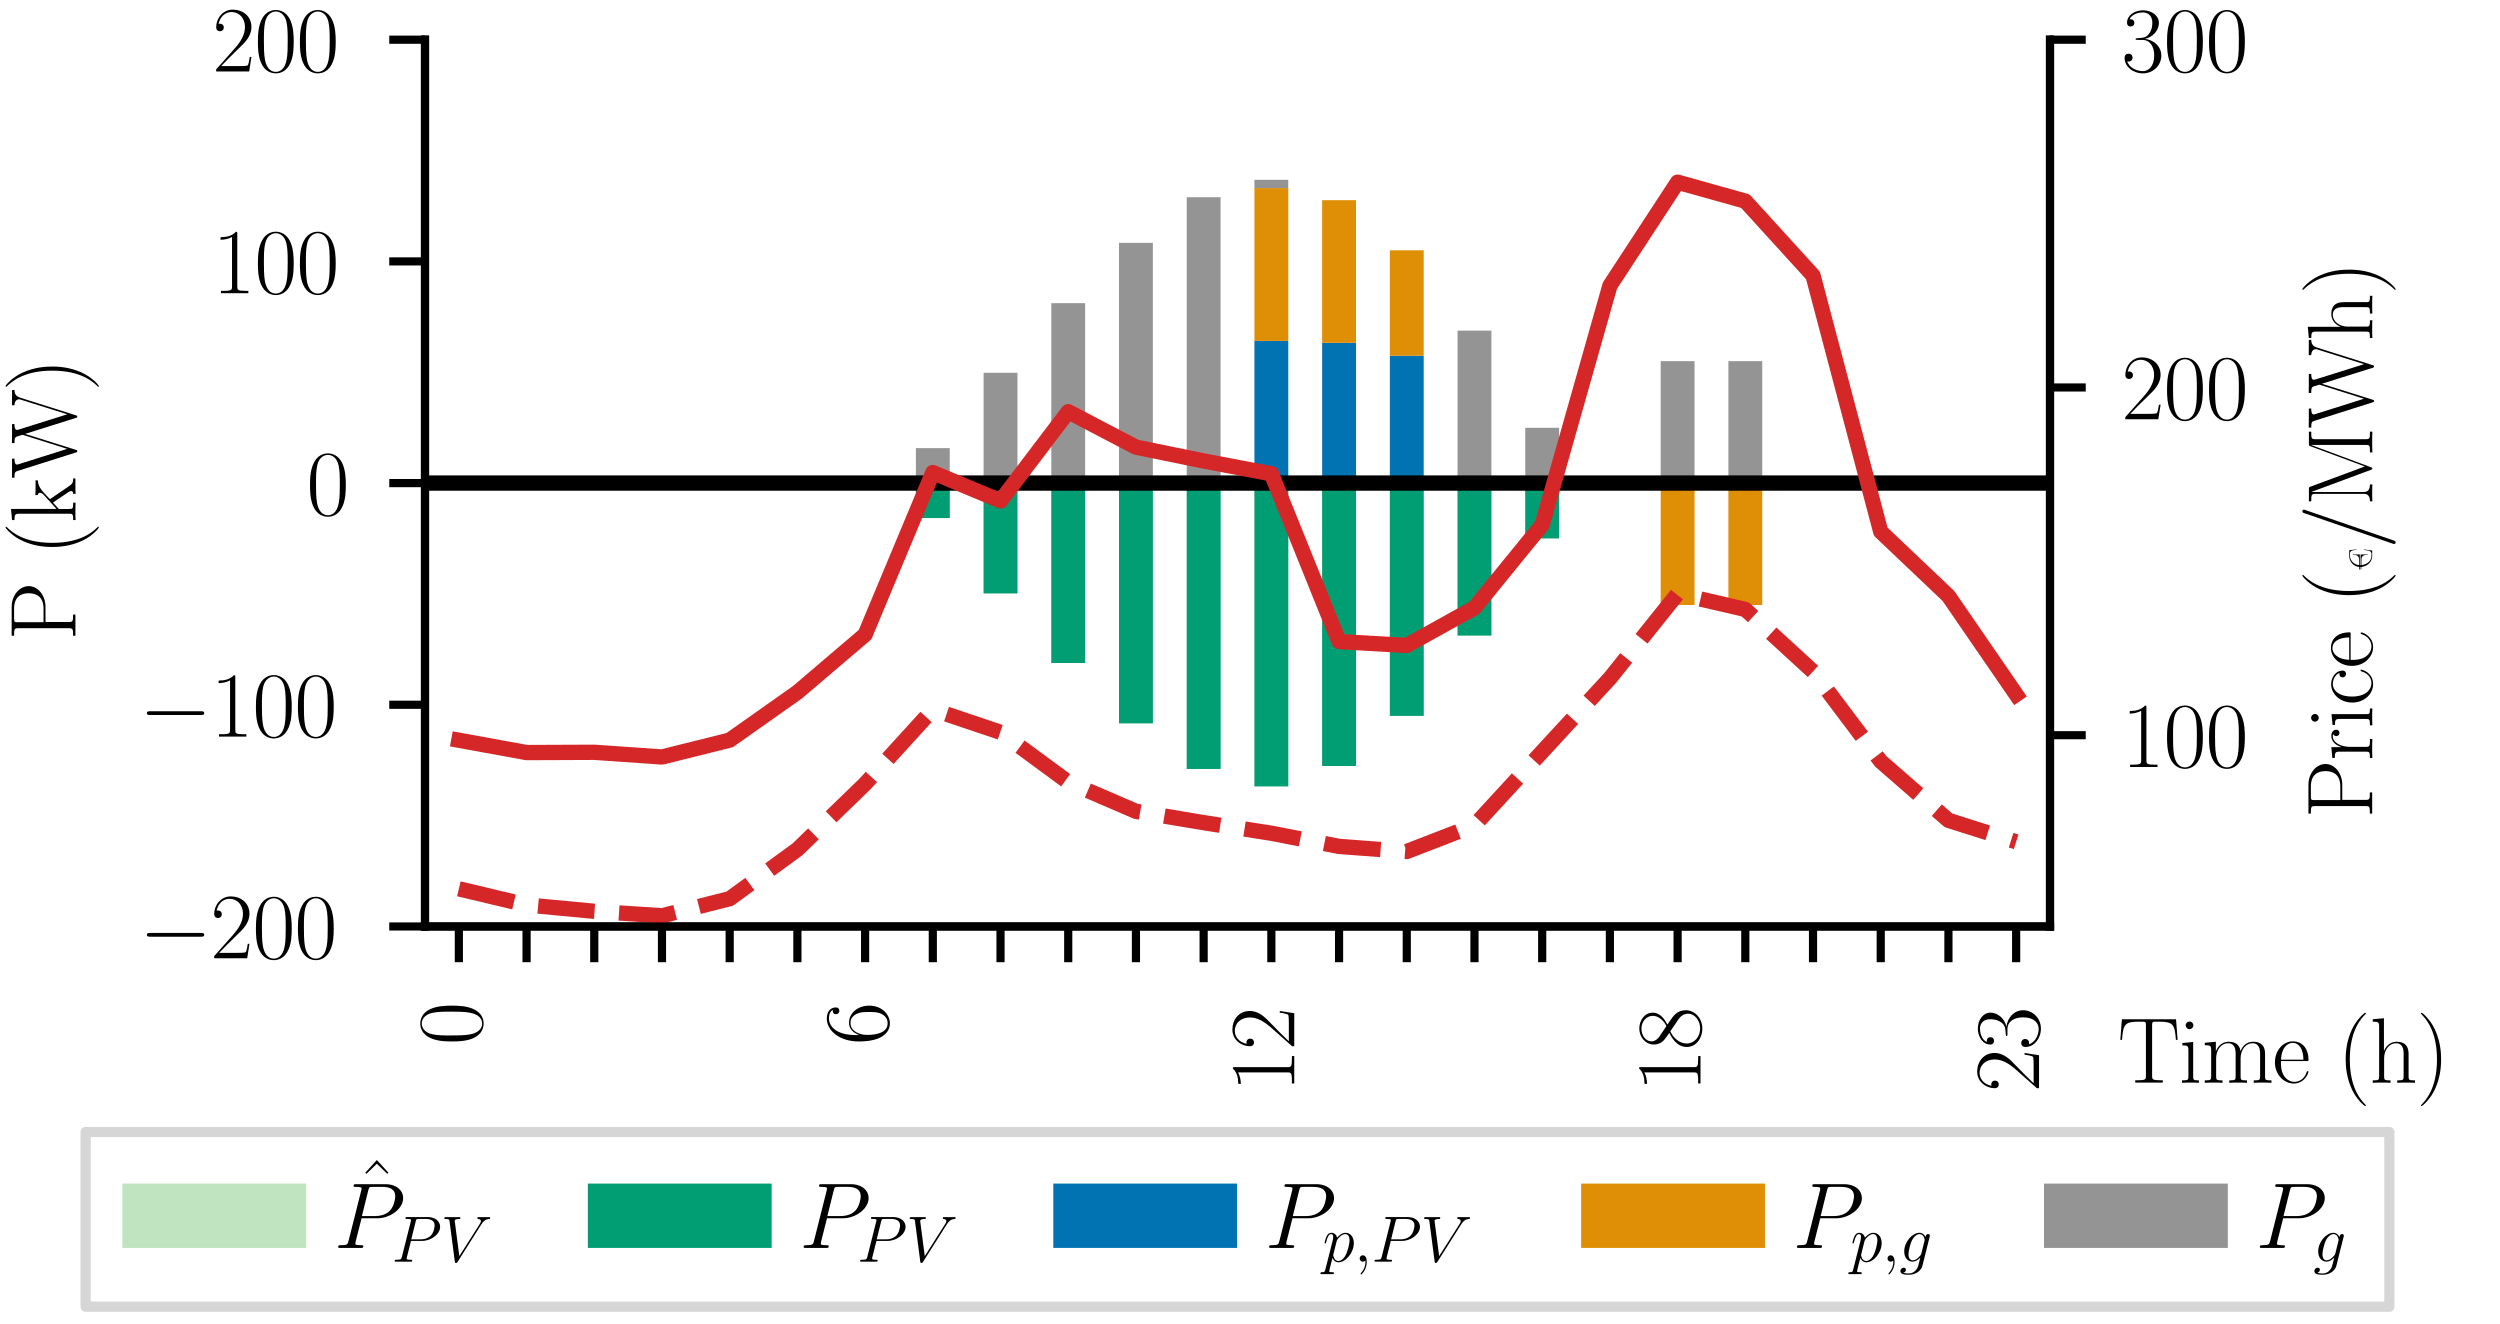 <?xml version="1.0" encoding="utf-8" standalone="no"?>
<!DOCTYPE svg PUBLIC "-//W3C//DTD SVG 1.1//EN"
  "http://www.w3.org/Graphics/SVG/1.1/DTD/svg11.dtd">
<svg xmlns:xlink="http://www.w3.org/1999/xlink" width="244.8pt" height="129.6pt" viewBox="0 0 244.8 129.6" xmlns="http://www.w3.org/2000/svg" version="1.1">
 <defs>
  <style type="text/css">*{stroke-linejoin: round; stroke-linecap: butt}</style>
 </defs>
 <g id="figure_1">
  <g id="patch_1">
   <path d="M 0 129.6 
L 244.8 129.6 
L 244.8 0 
L 0 0 
z
" style="fill: #ffffff"/>
  </g>
  <g id="axes_1">
   <g id="patch_2">
    <path d="M 41.616 90.72 
L 200.736 90.72 
L 200.736 3.888 
L 41.616 3.888 
z
" style="fill: #ffffff"/>
   </g>
   <g id="patch_3">
    <path d="M 43.273 47.304 
L 46.589 47.304 
L 46.589 47.304 
L 43.273 47.304 
z
" clip-path="url(#p1927d8b8e0)" style="fill: #c0e3c0"/>
   </g>
   <g id="patch_4">
    <path d="M 49.904 47.304 
L 53.218 47.304 
L 53.218 47.304 
L 49.904 47.304 
z
" clip-path="url(#p1927d8b8e0)" style="fill: #c0e3c0"/>
   </g>
   <g id="patch_5">
    <path d="M 56.533 47.304 
L 59.849 47.304 
L 59.849 47.304 
L 56.533 47.304 
z
" clip-path="url(#p1927d8b8e0)" style="fill: #c0e3c0"/>
   </g>
   <g id="patch_6">
    <path d="M 63.163 47.304 
L 66.478 47.304 
L 66.478 47.304 
L 63.163 47.304 
z
" clip-path="url(#p1927d8b8e0)" style="fill: #c0e3c0"/>
   </g>
   <g id="patch_7">
    <path d="M 69.793 47.304 
L 73.109 47.304 
L 73.109 47.304 
L 69.793 47.304 
z
" clip-path="url(#p1927d8b8e0)" style="fill: #c0e3c0"/>
   </g>
   <g id="patch_8">
    <path d="M 76.424 47.304 
L 79.739 47.304 
L 79.739 47.304 
L 76.424 47.304 
z
" clip-path="url(#p1927d8b8e0)" style="fill: #c0e3c0"/>
   </g>
   <g id="patch_9">
    <path d="M 83.053 47.304 
L 86.368 47.304 
L 86.368 47.304 
L 83.053 47.304 
z
" clip-path="url(#p1927d8b8e0)" style="fill: #c0e3c0"/>
   </g>
   <g id="patch_10">
    <path d="M 89.683 47.304 
L 92.999 47.304 
L 92.999 50.728 
L 89.683 50.728 
z
" clip-path="url(#p1927d8b8e0)" style="fill: #c0e3c0"/>
   </g>
   <g id="patch_11">
    <path d="M 96.314 47.304 
L 99.629 47.304 
L 99.629 58.106 
L 96.314 58.106 
z
" clip-path="url(#p1927d8b8e0)" style="fill: #c0e3c0"/>
   </g>
   <g id="patch_12">
    <path d="M 102.944 47.304 
L 106.258 47.304 
L 106.258 64.922 
L 102.944 64.922 
z
" clip-path="url(#p1927d8b8e0)" style="fill: #c0e3c0"/>
   </g>
   <g id="patch_13">
    <path d="M 109.573 47.304 
L 112.888 47.304 
L 112.888 70.831 
L 109.573 70.831 
z
" clip-path="url(#p1927d8b8e0)" style="fill: #c0e3c0"/>
   </g>
   <g id="patch_14">
    <path d="M 116.204 47.304 
L 119.519 47.304 
L 119.519 75.297 
L 116.204 75.297 
z
" clip-path="url(#p1927d8b8e0)" style="fill: #c0e3c0"/>
   </g>
   <g id="patch_15">
    <path d="M 122.834 47.304 
L 126.148 47.304 
L 126.148 77.001 
L 122.834 77.001 
z
" clip-path="url(#p1927d8b8e0)" style="fill: #c0e3c0"/>
   </g>
   <g id="patch_16">
    <path d="M 129.464 47.304 
L 132.779 47.304 
L 132.779 75.006 
L 129.464 75.006 
z
" clip-path="url(#p1927d8b8e0)" style="fill: #c0e3c0"/>
   </g>
   <g id="patch_17">
    <path d="M 136.094 47.304 
L 139.409 47.304 
L 139.409 70.097 
L 136.094 70.097 
z
" clip-path="url(#p1927d8b8e0)" style="fill: #c0e3c0"/>
   </g>
   <g id="patch_18">
    <path d="M 142.724 47.304 
L 146.038 47.304 
L 146.038 62.234 
L 142.724 62.234 
z
" clip-path="url(#p1927d8b8e0)" style="fill: #c0e3c0"/>
   </g>
   <g id="patch_19">
    <path d="M 149.353 47.304 
L 152.668 47.304 
L 152.668 52.718 
L 149.353 52.718 
z
" clip-path="url(#p1927d8b8e0)" style="fill: #c0e3c0"/>
   </g>
   <g id="patch_20">
    <path d="M 155.983 47.304 
L 159.298 47.304 
L 159.298 47.304 
L 155.983 47.304 
z
" clip-path="url(#p1927d8b8e0)" style="fill: #c0e3c0"/>
   </g>
   <g id="patch_21">
    <path d="M 162.613 47.304 
L 165.929 47.304 
L 165.929 47.304 
L 162.613 47.304 
z
" clip-path="url(#p1927d8b8e0)" style="fill: #c0e3c0"/>
   </g>
   <g id="patch_22">
    <path d="M 169.244 47.304 
L 172.559 47.304 
L 172.559 47.304 
L 169.244 47.304 
z
" clip-path="url(#p1927d8b8e0)" style="fill: #c0e3c0"/>
   </g>
   <g id="patch_23">
    <path d="M 175.874 47.304 
L 179.189 47.304 
L 179.189 47.304 
L 175.874 47.304 
z
" clip-path="url(#p1927d8b8e0)" style="fill: #c0e3c0"/>
   </g>
   <g id="patch_24">
    <path d="M 182.504 47.304 
L 185.819 47.304 
L 185.819 47.304 
L 182.504 47.304 
z
" clip-path="url(#p1927d8b8e0)" style="fill: #c0e3c0"/>
   </g>
   <g id="patch_25">
    <path d="M 189.133 47.304 
L 192.448 47.304 
L 192.448 47.304 
L 189.133 47.304 
z
" clip-path="url(#p1927d8b8e0)" style="fill: #c0e3c0"/>
   </g>
   <g id="patch_26">
    <path d="M 195.763 47.304 
L 199.078 47.304 
L 199.078 47.304 
L 195.763 47.304 
z
" clip-path="url(#p1927d8b8e0)" style="fill: #c0e3c0"/>
   </g>
   <g id="patch_27">
    <path d="M 43.273 47.304 
L 46.589 47.304 
L 46.589 47.304 
L 43.273 47.304 
z
" clip-path="url(#p1927d8b8e0)" style="fill: #029e73"/>
   </g>
   <g id="patch_28">
    <path d="M 49.904 47.304 
L 53.218 47.304 
L 53.218 47.304 
L 49.904 47.304 
z
" clip-path="url(#p1927d8b8e0)" style="fill: #029e73"/>
   </g>
   <g id="patch_29">
    <path d="M 56.533 47.304 
L 59.849 47.304 
L 59.849 47.304 
L 56.533 47.304 
z
" clip-path="url(#p1927d8b8e0)" style="fill: #029e73"/>
   </g>
   <g id="patch_30">
    <path d="M 63.163 47.304 
L 66.478 47.304 
L 66.478 47.304 
L 63.163 47.304 
z
" clip-path="url(#p1927d8b8e0)" style="fill: #029e73"/>
   </g>
   <g id="patch_31">
    <path d="M 69.793 47.304 
L 73.109 47.304 
L 73.109 47.304 
L 69.793 47.304 
z
" clip-path="url(#p1927d8b8e0)" style="fill: #029e73"/>
   </g>
   <g id="patch_32">
    <path d="M 76.424 47.304 
L 79.739 47.304 
L 79.739 47.304 
L 76.424 47.304 
z
" clip-path="url(#p1927d8b8e0)" style="fill: #029e73"/>
   </g>
   <g id="patch_33">
    <path d="M 83.053 47.304 
L 86.368 47.304 
L 86.368 47.304 
L 83.053 47.304 
z
" clip-path="url(#p1927d8b8e0)" style="fill: #029e73"/>
   </g>
   <g id="patch_34">
    <path d="M 89.683 47.304 
L 92.999 47.304 
L 92.999 50.728 
L 89.683 50.728 
z
" clip-path="url(#p1927d8b8e0)" style="fill: #029e73"/>
   </g>
   <g id="patch_35">
    <path d="M 96.314 47.304 
L 99.629 47.304 
L 99.629 58.106 
L 96.314 58.106 
z
" clip-path="url(#p1927d8b8e0)" style="fill: #029e73"/>
   </g>
   <g id="patch_36">
    <path d="M 102.944 47.304 
L 106.258 47.304 
L 106.258 64.922 
L 102.944 64.922 
z
" clip-path="url(#p1927d8b8e0)" style="fill: #029e73"/>
   </g>
   <g id="patch_37">
    <path d="M 109.573 47.304 
L 112.888 47.304 
L 112.888 70.831 
L 109.573 70.831 
z
" clip-path="url(#p1927d8b8e0)" style="fill: #029e73"/>
   </g>
   <g id="patch_38">
    <path d="M 116.204 47.304 
L 119.519 47.304 
L 119.519 75.297 
L 116.204 75.297 
z
" clip-path="url(#p1927d8b8e0)" style="fill: #029e73"/>
   </g>
   <g id="patch_39">
    <path d="M 122.834 47.304 
L 126.148 47.304 
L 126.148 77.001 
L 122.834 77.001 
z
" clip-path="url(#p1927d8b8e0)" style="fill: #029e73"/>
   </g>
   <g id="patch_40">
    <path d="M 129.464 47.304 
L 132.779 47.304 
L 132.779 75.006 
L 129.464 75.006 
z
" clip-path="url(#p1927d8b8e0)" style="fill: #029e73"/>
   </g>
   <g id="patch_41">
    <path d="M 136.094 47.304 
L 139.409 47.304 
L 139.409 70.097 
L 136.094 70.097 
z
" clip-path="url(#p1927d8b8e0)" style="fill: #029e73"/>
   </g>
   <g id="patch_42">
    <path d="M 142.724 47.304 
L 146.038 47.304 
L 146.038 62.234 
L 142.724 62.234 
z
" clip-path="url(#p1927d8b8e0)" style="fill: #029e73"/>
   </g>
   <g id="patch_43">
    <path d="M 149.353 47.304 
L 152.668 47.304 
L 152.668 52.718 
L 149.353 52.718 
z
" clip-path="url(#p1927d8b8e0)" style="fill: #029e73"/>
   </g>
   <g id="patch_44">
    <path d="M 155.983 47.304 
L 159.298 47.304 
L 159.298 47.304 
L 155.983 47.304 
z
" clip-path="url(#p1927d8b8e0)" style="fill: #029e73"/>
   </g>
   <g id="patch_45">
    <path d="M 162.613 47.304 
L 165.929 47.304 
L 165.929 47.304 
L 162.613 47.304 
z
" clip-path="url(#p1927d8b8e0)" style="fill: #029e73"/>
   </g>
   <g id="patch_46">
    <path d="M 169.244 47.304 
L 172.559 47.304 
L 172.559 47.304 
L 169.244 47.304 
z
" clip-path="url(#p1927d8b8e0)" style="fill: #029e73"/>
   </g>
   <g id="patch_47">
    <path d="M 175.874 47.304 
L 179.189 47.304 
L 179.189 47.304 
L 175.874 47.304 
z
" clip-path="url(#p1927d8b8e0)" style="fill: #029e73"/>
   </g>
   <g id="patch_48">
    <path d="M 182.504 47.304 
L 185.819 47.304 
L 185.819 47.304 
L 182.504 47.304 
z
" clip-path="url(#p1927d8b8e0)" style="fill: #029e73"/>
   </g>
   <g id="patch_49">
    <path d="M 189.133 47.304 
L 192.448 47.304 
L 192.448 47.304 
L 189.133 47.304 
z
" clip-path="url(#p1927d8b8e0)" style="fill: #029e73"/>
   </g>
   <g id="patch_50">
    <path d="M 195.763 47.304 
L 199.078 47.304 
L 199.078 47.304 
L 195.763 47.304 
z
" clip-path="url(#p1927d8b8e0)" style="fill: #029e73"/>
   </g>
   <g id="patch_51">
    <path d="M 43.273 47.304 
L 46.589 47.304 
L 46.589 47.304 
L 43.273 47.304 
z
" clip-path="url(#p1927d8b8e0)" style="fill: #0173b2"/>
   </g>
   <g id="patch_52">
    <path d="M 49.904 47.304 
L 53.218 47.304 
L 53.218 47.304 
L 49.904 47.304 
z
" clip-path="url(#p1927d8b8e0)" style="fill: #0173b2"/>
   </g>
   <g id="patch_53">
    <path d="M 56.533 47.304 
L 59.849 47.304 
L 59.849 47.304 
L 56.533 47.304 
z
" clip-path="url(#p1927d8b8e0)" style="fill: #0173b2"/>
   </g>
   <g id="patch_54">
    <path d="M 63.163 47.304 
L 66.478 47.304 
L 66.478 47.304 
L 63.163 47.304 
z
" clip-path="url(#p1927d8b8e0)" style="fill: #0173b2"/>
   </g>
   <g id="patch_55">
    <path d="M 69.793 47.304 
L 73.109 47.304 
L 73.109 47.304 
L 69.793 47.304 
z
" clip-path="url(#p1927d8b8e0)" style="fill: #0173b2"/>
   </g>
   <g id="patch_56">
    <path d="M 76.424 47.304 
L 79.739 47.304 
L 79.739 47.304 
L 76.424 47.304 
z
" clip-path="url(#p1927d8b8e0)" style="fill: #0173b2"/>
   </g>
   <g id="patch_57">
    <path d="M 83.053 47.304 
L 86.368 47.304 
L 86.368 47.304 
L 83.053 47.304 
z
" clip-path="url(#p1927d8b8e0)" style="fill: #0173b2"/>
   </g>
   <g id="patch_58">
    <path d="M 89.683 50.728 
L 92.999 50.728 
L 92.999 50.728 
L 89.683 50.728 
z
" clip-path="url(#p1927d8b8e0)" style="fill: #0173b2"/>
   </g>
   <g id="patch_59">
    <path d="M 96.314 58.106 
L 99.629 58.106 
L 99.629 58.106 
L 96.314 58.106 
z
" clip-path="url(#p1927d8b8e0)" style="fill: #0173b2"/>
   </g>
   <g id="patch_60">
    <path d="M 102.944 64.922 
L 106.258 64.922 
L 106.258 64.922 
L 102.944 64.922 
z
" clip-path="url(#p1927d8b8e0)" style="fill: #0173b2"/>
   </g>
   <g id="patch_61">
    <path d="M 109.573 70.831 
L 112.888 70.831 
L 112.888 70.831 
L 109.573 70.831 
z
" clip-path="url(#p1927d8b8e0)" style="fill: #0173b2"/>
   </g>
   <g id="patch_62">
    <path d="M 116.204 75.297 
L 119.519 75.297 
L 119.519 75.297 
L 116.204 75.297 
z
" clip-path="url(#p1927d8b8e0)" style="fill: #0173b2"/>
   </g>
   <g id="patch_63">
    <path d="M 122.834 47.304 
L 126.148 47.304 
L 126.148 33.383 
L 122.834 33.383 
z
" clip-path="url(#p1927d8b8e0)" style="fill: #0173b2"/>
   </g>
   <g id="patch_64">
    <path d="M 129.464 47.304 
L 132.779 47.304 
L 132.779 33.57 
L 129.464 33.57 
z
" clip-path="url(#p1927d8b8e0)" style="fill: #0173b2"/>
   </g>
   <g id="patch_65">
    <path d="M 136.094 47.304 
L 139.409 47.304 
L 139.409 34.833 
L 136.094 34.833 
z
" clip-path="url(#p1927d8b8e0)" style="fill: #0173b2"/>
   </g>
   <g id="patch_66">
    <path d="M 142.724 62.234 
L 146.038 62.234 
L 146.038 62.234 
L 142.724 62.234 
z
" clip-path="url(#p1927d8b8e0)" style="fill: #0173b2"/>
   </g>
   <g id="patch_67">
    <path d="M 149.353 52.718 
L 152.668 52.718 
L 152.668 52.718 
L 149.353 52.718 
z
" clip-path="url(#p1927d8b8e0)" style="fill: #0173b2"/>
   </g>
   <g id="patch_68">
    <path d="M 155.983 47.304 
L 159.298 47.304 
L 159.298 47.304 
L 155.983 47.304 
z
" clip-path="url(#p1927d8b8e0)" style="fill: #0173b2"/>
   </g>
   <g id="patch_69">
    <path d="M 162.613 47.304 
L 165.929 47.304 
L 165.929 47.304 
L 162.613 47.304 
z
" clip-path="url(#p1927d8b8e0)" style="fill: #0173b2"/>
   </g>
   <g id="patch_70">
    <path d="M 169.244 47.304 
L 172.559 47.304 
L 172.559 47.304 
L 169.244 47.304 
z
" clip-path="url(#p1927d8b8e0)" style="fill: #0173b2"/>
   </g>
   <g id="patch_71">
    <path d="M 175.874 47.304 
L 179.189 47.304 
L 179.189 47.304 
L 175.874 47.304 
z
" clip-path="url(#p1927d8b8e0)" style="fill: #0173b2"/>
   </g>
   <g id="patch_72">
    <path d="M 182.504 47.304 
L 185.819 47.304 
L 185.819 47.304 
L 182.504 47.304 
z
" clip-path="url(#p1927d8b8e0)" style="fill: #0173b2"/>
   </g>
   <g id="patch_73">
    <path d="M 189.133 47.304 
L 192.448 47.304 
L 192.448 47.304 
L 189.133 47.304 
z
" clip-path="url(#p1927d8b8e0)" style="fill: #0173b2"/>
   </g>
   <g id="patch_74">
    <path d="M 195.763 47.304 
L 199.078 47.304 
L 199.078 47.304 
L 195.763 47.304 
z
" clip-path="url(#p1927d8b8e0)" style="fill: #0173b2"/>
   </g>
   <g id="patch_75">
    <path d="M 43.273 47.304 
L 46.589 47.304 
L 46.589 47.304 
L 43.273 47.304 
z
" clip-path="url(#p1927d8b8e0)" style="fill: #de8f05"/>
   </g>
   <g id="patch_76">
    <path d="M 49.904 47.304 
L 53.218 47.304 
L 53.218 47.304 
L 49.904 47.304 
z
" clip-path="url(#p1927d8b8e0)" style="fill: #de8f05"/>
   </g>
   <g id="patch_77">
    <path d="M 56.533 47.304 
L 59.849 47.304 
L 59.849 47.304 
L 56.533 47.304 
z
" clip-path="url(#p1927d8b8e0)" style="fill: #de8f05"/>
   </g>
   <g id="patch_78">
    <path d="M 63.163 47.304 
L 66.478 47.304 
L 66.478 47.304 
L 63.163 47.304 
z
" clip-path="url(#p1927d8b8e0)" style="fill: #de8f05"/>
   </g>
   <g id="patch_79">
    <path d="M 69.793 47.304 
L 73.109 47.304 
L 73.109 47.304 
L 69.793 47.304 
z
" clip-path="url(#p1927d8b8e0)" style="fill: #de8f05"/>
   </g>
   <g id="patch_80">
    <path d="M 76.424 47.304 
L 79.739 47.304 
L 79.739 47.304 
L 76.424 47.304 
z
" clip-path="url(#p1927d8b8e0)" style="fill: #de8f05"/>
   </g>
   <g id="patch_81">
    <path d="M 83.053 47.304 
L 86.368 47.304 
L 86.368 47.304 
L 83.053 47.304 
z
" clip-path="url(#p1927d8b8e0)" style="fill: #de8f05"/>
   </g>
   <g id="patch_82">
    <path d="M 89.683 50.728 
L 92.999 50.728 
L 92.999 50.728 
L 89.683 50.728 
z
" clip-path="url(#p1927d8b8e0)" style="fill: #de8f05"/>
   </g>
   <g id="patch_83">
    <path d="M 96.314 58.106 
L 99.629 58.106 
L 99.629 58.106 
L 96.314 58.106 
z
" clip-path="url(#p1927d8b8e0)" style="fill: #de8f05"/>
   </g>
   <g id="patch_84">
    <path d="M 102.944 64.922 
L 106.258 64.922 
L 106.258 64.922 
L 102.944 64.922 
z
" clip-path="url(#p1927d8b8e0)" style="fill: #de8f05"/>
   </g>
   <g id="patch_85">
    <path d="M 109.573 70.831 
L 112.888 70.831 
L 112.888 70.831 
L 109.573 70.831 
z
" clip-path="url(#p1927d8b8e0)" style="fill: #de8f05"/>
   </g>
   <g id="patch_86">
    <path d="M 116.204 75.297 
L 119.519 75.297 
L 119.519 75.297 
L 116.204 75.297 
z
" clip-path="url(#p1927d8b8e0)" style="fill: #de8f05"/>
   </g>
   <g id="patch_87">
    <path d="M 122.834 33.383 
L 126.148 33.383 
L 126.148 18.418 
L 122.834 18.418 
z
" clip-path="url(#p1927d8b8e0)" style="fill: #de8f05"/>
   </g>
   <g id="patch_88">
    <path d="M 129.464 33.57 
L 132.779 33.57 
L 132.779 19.602 
L 129.464 19.602 
z
" clip-path="url(#p1927d8b8e0)" style="fill: #de8f05"/>
   </g>
   <g id="patch_89">
    <path d="M 136.094 34.833 
L 139.409 34.833 
L 139.409 24.511 
L 136.094 24.511 
z
" clip-path="url(#p1927d8b8e0)" style="fill: #de8f05"/>
   </g>
   <g id="patch_90">
    <path d="M 142.724 62.234 
L 146.038 62.234 
L 146.038 62.234 
L 142.724 62.234 
z
" clip-path="url(#p1927d8b8e0)" style="fill: #de8f05"/>
   </g>
   <g id="patch_91">
    <path d="M 149.353 52.718 
L 152.668 52.718 
L 152.668 52.718 
L 149.353 52.718 
z
" clip-path="url(#p1927d8b8e0)" style="fill: #de8f05"/>
   </g>
   <g id="patch_92">
    <path d="M 155.983 47.304 
L 159.298 47.304 
L 159.298 47.304 
L 155.983 47.304 
z
" clip-path="url(#p1927d8b8e0)" style="fill: #de8f05"/>
   </g>
   <g id="patch_93">
    <path d="M 162.613 47.304 
L 165.929 47.304 
L 165.929 59.243 
L 162.613 59.243 
z
" clip-path="url(#p1927d8b8e0)" style="fill: #de8f05"/>
   </g>
   <g id="patch_94">
    <path d="M 169.244 47.304 
L 172.559 47.304 
L 172.559 59.243 
L 169.244 59.243 
z
" clip-path="url(#p1927d8b8e0)" style="fill: #de8f05"/>
   </g>
   <g id="patch_95">
    <path d="M 175.874 47.304 
L 179.189 47.304 
L 179.189 47.304 
L 175.874 47.304 
z
" clip-path="url(#p1927d8b8e0)" style="fill: #de8f05"/>
   </g>
   <g id="patch_96">
    <path d="M 182.504 47.304 
L 185.819 47.304 
L 185.819 47.304 
L 182.504 47.304 
z
" clip-path="url(#p1927d8b8e0)" style="fill: #de8f05"/>
   </g>
   <g id="patch_97">
    <path d="M 189.133 47.304 
L 192.448 47.304 
L 192.448 47.304 
L 189.133 47.304 
z
" clip-path="url(#p1927d8b8e0)" style="fill: #de8f05"/>
   </g>
   <g id="patch_98">
    <path d="M 195.763 47.304 
L 199.078 47.304 
L 199.078 47.304 
L 195.763 47.304 
z
" clip-path="url(#p1927d8b8e0)" style="fill: #de8f05"/>
   </g>
   <g id="patch_99">
    <path d="M 43.273 47.304 
L 46.589 47.304 
L 46.589 47.304 
L 43.273 47.304 
z
" clip-path="url(#p1927d8b8e0)" style="fill: #949494"/>
   </g>
   <g id="patch_100">
    <path d="M 49.904 47.304 
L 53.218 47.304 
L 53.218 47.304 
L 49.904 47.304 
z
" clip-path="url(#p1927d8b8e0)" style="fill: #949494"/>
   </g>
   <g id="patch_101">
    <path d="M 56.533 47.304 
L 59.849 47.304 
L 59.849 47.304 
L 56.533 47.304 
z
" clip-path="url(#p1927d8b8e0)" style="fill: #949494"/>
   </g>
   <g id="patch_102">
    <path d="M 63.163 47.304 
L 66.478 47.304 
L 66.478 47.304 
L 63.163 47.304 
z
" clip-path="url(#p1927d8b8e0)" style="fill: #949494"/>
   </g>
   <g id="patch_103">
    <path d="M 69.793 47.304 
L 73.109 47.304 
L 73.109 47.304 
L 69.793 47.304 
z
" clip-path="url(#p1927d8b8e0)" style="fill: #949494"/>
   </g>
   <g id="patch_104">
    <path d="M 76.424 47.304 
L 79.739 47.304 
L 79.739 47.304 
L 76.424 47.304 
z
" clip-path="url(#p1927d8b8e0)" style="fill: #949494"/>
   </g>
   <g id="patch_105">
    <path d="M 83.053 47.304 
L 86.368 47.304 
L 86.368 47.304 
L 83.053 47.304 
z
" clip-path="url(#p1927d8b8e0)" style="fill: #949494"/>
   </g>
   <g id="patch_106">
    <path d="M 89.683 47.304 
L 92.999 47.304 
L 92.999 43.88 
L 89.683 43.88 
z
" clip-path="url(#p1927d8b8e0)" style="fill: #949494"/>
   </g>
   <g id="patch_107">
    <path d="M 96.314 47.304 
L 99.629 47.304 
L 99.629 36.502 
L 96.314 36.502 
z
" clip-path="url(#p1927d8b8e0)" style="fill: #949494"/>
   </g>
   <g id="patch_108">
    <path d="M 102.944 47.304 
L 106.258 47.304 
L 106.258 29.686 
L 102.944 29.686 
z
" clip-path="url(#p1927d8b8e0)" style="fill: #949494"/>
   </g>
   <g id="patch_109">
    <path d="M 109.573 47.304 
L 112.888 47.304 
L 112.888 23.777 
L 109.573 23.777 
z
" clip-path="url(#p1927d8b8e0)" style="fill: #949494"/>
   </g>
   <g id="patch_110">
    <path d="M 116.204 47.304 
L 119.519 47.304 
L 119.519 19.311 
L 116.204 19.311 
z
" clip-path="url(#p1927d8b8e0)" style="fill: #949494"/>
   </g>
   <g id="patch_111">
    <path d="M 122.834 18.418 
L 126.148 18.418 
L 126.148 17.607 
L 122.834 17.607 
z
" clip-path="url(#p1927d8b8e0)" style="fill: #949494"/>
   </g>
   <g id="patch_112">
    <path d="M 129.464 75.006 
L 132.779 75.006 
L 132.779 75.006 
L 129.464 75.006 
z
" clip-path="url(#p1927d8b8e0)" style="fill: #949494"/>
   </g>
   <g id="patch_113">
    <path d="M 136.094 70.097 
L 139.409 70.097 
L 139.409 70.097 
L 136.094 70.097 
z
" clip-path="url(#p1927d8b8e0)" style="fill: #949494"/>
   </g>
   <g id="patch_114">
    <path d="M 142.724 47.304 
L 146.038 47.304 
L 146.038 32.374 
L 142.724 32.374 
z
" clip-path="url(#p1927d8b8e0)" style="fill: #949494"/>
   </g>
   <g id="patch_115">
    <path d="M 149.353 47.304 
L 152.668 47.304 
L 152.668 41.89 
L 149.353 41.89 
z
" clip-path="url(#p1927d8b8e0)" style="fill: #949494"/>
   </g>
   <g id="patch_116">
    <path d="M 155.983 47.304 
L 159.298 47.304 
L 159.298 47.304 
L 155.983 47.304 
z
" clip-path="url(#p1927d8b8e0)" style="fill: #949494"/>
   </g>
   <g id="patch_117">
    <path d="M 162.613 47.304 
L 165.929 47.304 
L 165.929 35.365 
L 162.613 35.365 
z
" clip-path="url(#p1927d8b8e0)" style="fill: #949494"/>
   </g>
   <g id="patch_118">
    <path d="M 169.244 47.304 
L 172.559 47.304 
L 172.559 35.365 
L 169.244 35.365 
z
" clip-path="url(#p1927d8b8e0)" style="fill: #949494"/>
   </g>
   <g id="patch_119">
    <path d="M 175.874 47.304 
L 179.189 47.304 
L 179.189 47.304 
L 175.874 47.304 
z
" clip-path="url(#p1927d8b8e0)" style="fill: #949494"/>
   </g>
   <g id="patch_120">
    <path d="M 182.504 47.304 
L 185.819 47.304 
L 185.819 47.304 
L 182.504 47.304 
z
" clip-path="url(#p1927d8b8e0)" style="fill: #949494"/>
   </g>
   <g id="patch_121">
    <path d="M 189.133 47.304 
L 192.448 47.304 
L 192.448 47.304 
L 189.133 47.304 
z
" clip-path="url(#p1927d8b8e0)" style="fill: #949494"/>
   </g>
   <g id="patch_122">
    <path d="M 195.763 47.304 
L 199.078 47.304 
L 199.078 47.304 
L 195.763 47.304 
z
" clip-path="url(#p1927d8b8e0)" style="fill: #949494"/>
   </g>
   <g id="matplotlib.axis_1">
    <g id="xtick_1">
     <g id="line2d_1">
      <defs>
       <path id="mb7e9e4186d" d="M 0 0 
L 0 3.5 
" style="stroke: #000000; stroke-width: 0.8"/>
      </defs>
      <g>
       <use xlink:href="#mb7e9e4186d" x="44.931" y="90.72" style="stroke: #000000; stroke-width: 0.8"/>
      </g>
     </g>
     <g id="text_1">
      <!-- 0 -->
      <g transform="translate(47.173 102.328) rotate(-90) scale(0.09 -0.09)">
       <defs>
        <path id="CMR17-30" d="M 2688 2025 
C 2688 2416 2682 3080 2413 3591 
C 2176 4039 1798 4198 1466 4198 
C 1158 4198 768 4058 525 3597 
C 269 3118 243 2524 243 2025 
C 243 1661 250 1106 448 619 
C 723 -39 1216 -128 1466 -128 
C 1760 -128 2208 -7 2470 600 
C 2662 1042 2688 1559 2688 2025 
z
M 1466 -26 
C 1056 -26 813 325 723 812 
C 653 1188 653 1738 653 2096 
C 653 2588 653 2997 736 3387 
C 858 3929 1216 4096 1466 4096 
C 1728 4096 2067 3923 2189 3400 
C 2272 3036 2278 2607 2278 2096 
C 2278 1680 2278 1169 2202 792 
C 2067 95 1690 -26 1466 -26 
z
" transform="scale(0.016)"/>
       </defs>
       <use xlink:href="#CMR17-30" transform="scale(0.996)"/>
      </g>
     </g>
    </g>
    <g id="xtick_2">
     <g id="line2d_2">
      <g>
       <use xlink:href="#mb7e9e4186d" x="51.561" y="90.72" style="stroke: #000000; stroke-width: 0.8"/>
      </g>
     </g>
    </g>
    <g id="xtick_3">
     <g id="line2d_3">
      <g>
       <use xlink:href="#mb7e9e4186d" x="58.191" y="90.72" style="stroke: #000000; stroke-width: 0.8"/>
      </g>
     </g>
    </g>
    <g id="xtick_4">
     <g id="line2d_4">
      <g>
       <use xlink:href="#mb7e9e4186d" x="64.821" y="90.72" style="stroke: #000000; stroke-width: 0.8"/>
      </g>
     </g>
    </g>
    <g id="xtick_5">
     <g id="line2d_5">
      <g>
       <use xlink:href="#mb7e9e4186d" x="71.451" y="90.72" style="stroke: #000000; stroke-width: 0.8"/>
      </g>
     </g>
    </g>
    <g id="xtick_6">
     <g id="line2d_6">
      <g>
       <use xlink:href="#mb7e9e4186d" x="78.081" y="90.72" style="stroke: #000000; stroke-width: 0.8"/>
      </g>
     </g>
    </g>
    <g id="xtick_7">
     <g id="line2d_7">
      <g>
       <use xlink:href="#mb7e9e4186d" x="84.711" y="90.72" style="stroke: #000000; stroke-width: 0.8"/>
      </g>
     </g>
     <g id="text_2">
      <!-- 6 -->
      <g transform="translate(86.953 102.328) rotate(-90) scale(0.09 -0.09)">
       <defs>
        <path id="CMR17-36" d="M 678 2176 
C 678 3690 1395 4032 1811 4032 
C 1946 4032 2272 4009 2400 3776 
C 2298 3776 2106 3776 2106 3553 
C 2106 3381 2246 3323 2336 3323 
C 2394 3323 2566 3348 2566 3560 
C 2566 3954 2246 4179 1805 4179 
C 1043 4179 243 3390 243 1984 
C 243 253 966 -128 1478 -128 
C 2099 -128 2688 427 2688 1283 
C 2688 2081 2170 2662 1517 2662 
C 1126 2662 838 2407 678 1960 
L 678 2176 
z
M 1478 25 
C 691 25 691 1200 691 1436 
C 691 1896 909 2560 1504 2560 
C 1613 2560 1926 2560 2138 2120 
C 2253 1870 2253 1609 2253 1289 
C 2253 944 2253 690 2118 434 
C 1978 171 1773 25 1478 25 
z
" transform="scale(0.016)"/>
       </defs>
       <use xlink:href="#CMR17-36" transform="scale(0.996)"/>
      </g>
     </g>
    </g>
    <g id="xtick_8">
     <g id="line2d_8">
      <g>
       <use xlink:href="#mb7e9e4186d" x="91.341" y="90.72" style="stroke: #000000; stroke-width: 0.8"/>
      </g>
     </g>
    </g>
    <g id="xtick_9">
     <g id="line2d_9">
      <g>
       <use xlink:href="#mb7e9e4186d" x="97.971" y="90.72" style="stroke: #000000; stroke-width: 0.8"/>
      </g>
     </g>
    </g>
    <g id="xtick_10">
     <g id="line2d_10">
      <g>
       <use xlink:href="#mb7e9e4186d" x="104.601" y="90.72" style="stroke: #000000; stroke-width: 0.8"/>
      </g>
     </g>
    </g>
    <g id="xtick_11">
     <g id="line2d_11">
      <g>
       <use xlink:href="#mb7e9e4186d" x="111.231" y="90.72" style="stroke: #000000; stroke-width: 0.8"/>
      </g>
     </g>
    </g>
    <g id="xtick_12">
     <g id="line2d_12">
      <g>
       <use xlink:href="#mb7e9e4186d" x="117.861" y="90.72" style="stroke: #000000; stroke-width: 0.8"/>
      </g>
     </g>
    </g>
    <g id="xtick_13">
     <g id="line2d_13">
      <g>
       <use xlink:href="#mb7e9e4186d" x="124.491" y="90.72" style="stroke: #000000; stroke-width: 0.8"/>
      </g>
     </g>
     <g id="text_3">
      <!-- 12 -->
      <g transform="translate(126.733 106.935) rotate(-90) scale(0.09 -0.09)">
       <defs>
        <path id="CMR17-31" d="M 1702 4058 
C 1702 4192 1696 4192 1606 4192 
C 1357 3916 979 3827 621 3827 
C 602 3827 570 3827 563 3808 
C 557 3795 557 3782 557 3648 
C 755 3648 1088 3686 1344 3839 
L 1344 461 
C 1344 236 1331 160 781 160 
L 589 160 
L 589 0 
C 896 0 1216 0 1523 0 
C 1830 0 2150 0 2458 0 
L 2458 160 
L 2266 160 
C 1715 160 1702 230 1702 458 
L 1702 4058 
z
" transform="scale(0.016)"/>
        <path id="CMR17-32" d="M 2669 989 
L 2554 989 
C 2490 536 2438 459 2413 420 
C 2381 369 1920 369 1830 369 
L 602 369 
C 832 619 1280 1072 1824 1597 
C 2214 1967 2669 2402 2669 3035 
C 2669 3790 2067 4224 1395 4224 
C 691 4224 262 3604 262 3030 
C 262 2780 448 2748 525 2748 
C 589 2748 781 2787 781 3010 
C 781 3207 614 3264 525 3264 
C 486 3264 448 3258 422 3245 
C 544 3790 915 4058 1306 4058 
C 1862 4058 2227 3617 2227 3035 
C 2227 2479 1901 2000 1536 1584 
L 262 146 
L 262 0 
L 2515 0 
L 2669 989 
z
" transform="scale(0.016)"/>
       </defs>
       <use xlink:href="#CMR17-31" transform="scale(0.996)"/>
       <use xlink:href="#CMR17-32" transform="translate(45.69 0) scale(0.996)"/>
      </g>
     </g>
    </g>
    <g id="xtick_14">
     <g id="line2d_14">
      <g>
       <use xlink:href="#mb7e9e4186d" x="131.121" y="90.72" style="stroke: #000000; stroke-width: 0.8"/>
      </g>
     </g>
    </g>
    <g id="xtick_15">
     <g id="line2d_15">
      <g>
       <use xlink:href="#mb7e9e4186d" x="137.751" y="90.72" style="stroke: #000000; stroke-width: 0.8"/>
      </g>
     </g>
    </g>
    <g id="xtick_16">
     <g id="line2d_16">
      <g>
       <use xlink:href="#mb7e9e4186d" x="144.381" y="90.72" style="stroke: #000000; stroke-width: 0.8"/>
      </g>
     </g>
    </g>
    <g id="xtick_17">
     <g id="line2d_17">
      <g>
       <use xlink:href="#mb7e9e4186d" x="151.011" y="90.72" style="stroke: #000000; stroke-width: 0.8"/>
      </g>
     </g>
    </g>
    <g id="xtick_18">
     <g id="line2d_18">
      <g>
       <use xlink:href="#mb7e9e4186d" x="157.641" y="90.72" style="stroke: #000000; stroke-width: 0.8"/>
      </g>
     </g>
    </g>
    <g id="xtick_19">
     <g id="line2d_19">
      <g>
       <use xlink:href="#mb7e9e4186d" x="164.271" y="90.72" style="stroke: #000000; stroke-width: 0.8"/>
      </g>
     </g>
     <g id="text_4">
      <!-- 18 -->
      <g transform="translate(166.513 106.935) rotate(-90) scale(0.09 -0.09)">
       <defs>
        <path id="CMR17-38" d="M 1741 2264 
C 2144 2467 2554 2773 2554 3263 
C 2554 3841 1990 4179 1472 4179 
C 890 4179 378 3759 378 3180 
C 378 3021 416 2747 666 2505 
C 730 2442 998 2251 1171 2130 
C 883 1983 211 1634 211 934 
C 211 279 838 -128 1459 -128 
C 2144 -128 2720 362 2720 1010 
C 2720 1590 2330 1857 2074 2029 
L 1741 2264 
z
M 902 2822 
C 851 2854 595 3051 595 3351 
C 595 3739 998 4032 1459 4032 
C 1965 4032 2336 3676 2336 3262 
C 2336 2669 1670 2331 1638 2331 
C 1632 2331 1626 2331 1574 2370 
L 902 2822 
z
M 2080 1519 
C 2176 1449 2483 1240 2483 851 
C 2483 381 2010 25 1472 25 
C 890 25 448 438 448 940 
C 448 1443 838 1862 1280 2060 
L 2080 1519 
z
" transform="scale(0.016)"/>
       </defs>
       <use xlink:href="#CMR17-31" transform="scale(0.996)"/>
       <use xlink:href="#CMR17-38" transform="translate(45.69 0) scale(0.996)"/>
      </g>
     </g>
    </g>
    <g id="xtick_20">
     <g id="line2d_20">
      <g>
       <use xlink:href="#mb7e9e4186d" x="170.901" y="90.72" style="stroke: #000000; stroke-width: 0.8"/>
      </g>
     </g>
    </g>
    <g id="xtick_21">
     <g id="line2d_21">
      <g>
       <use xlink:href="#mb7e9e4186d" x="177.531" y="90.72" style="stroke: #000000; stroke-width: 0.8"/>
      </g>
     </g>
    </g>
    <g id="xtick_22">
     <g id="line2d_22">
      <g>
       <use xlink:href="#mb7e9e4186d" x="184.161" y="90.72" style="stroke: #000000; stroke-width: 0.8"/>
      </g>
     </g>
    </g>
    <g id="xtick_23">
     <g id="line2d_23">
      <g>
       <use xlink:href="#mb7e9e4186d" x="190.791" y="90.72" style="stroke: #000000; stroke-width: 0.8"/>
      </g>
     </g>
    </g>
    <g id="xtick_24">
     <g id="line2d_24">
      <g>
       <use xlink:href="#mb7e9e4186d" x="197.421" y="90.72" style="stroke: #000000; stroke-width: 0.8"/>
      </g>
     </g>
     <g id="text_5">
      <!-- 23 -->
      <g transform="translate(199.663 106.935) rotate(-90) scale(0.09 -0.09)">
       <defs>
        <path id="CMR17-33" d="M 1414 2157 
C 1984 2157 2234 1662 2234 1090 
C 2234 320 1824 25 1453 25 
C 1114 25 563 194 390 693 
C 422 680 454 680 486 680 
C 640 680 755 782 755 948 
C 755 1133 614 1216 486 1216 
C 378 1216 211 1165 211 926 
C 211 335 787 -128 1466 -128 
C 2176 -128 2720 430 2720 1085 
C 2720 1707 2208 2157 1600 2227 
C 2086 2328 2554 2756 2554 3329 
C 2554 3820 2048 4179 1472 4179 
C 890 4179 378 3829 378 3329 
C 378 3110 544 3072 627 3072 
C 762 3072 877 3155 877 3321 
C 877 3486 762 3569 627 3569 
C 602 3569 570 3569 544 3557 
C 730 3959 1235 4032 1459 4032 
C 1683 4032 2106 3925 2106 3320 
C 2106 3143 2080 2828 1862 2550 
C 1670 2304 1453 2304 1242 2284 
C 1210 2284 1062 2269 1037 2269 
C 992 2263 966 2257 966 2208 
C 966 2163 973 2157 1101 2157 
L 1414 2157 
z
" transform="scale(0.016)"/>
       </defs>
       <use xlink:href="#CMR17-32" transform="scale(0.996)"/>
       <use xlink:href="#CMR17-33" transform="translate(45.69 0) scale(0.996)"/>
      </g>
     </g>
    </g>
   </g>
   <g id="matplotlib.axis_2">
    <g id="ytick_1">
     <g id="line2d_25">
      <defs>
       <path id="m684f0798bf" d="M 0 0 
L -3.5 0 
" style="stroke: #000000; stroke-width: 0.8"/>
      </defs>
      <g>
       <use xlink:href="#m684f0798bf" x="41.616" y="90.72" style="stroke: #000000; stroke-width: 0.8"/>
      </g>
     </g>
     <g id="text_6">
      <!-- $\mathdefault{−200}$ -->
      <g transform="translate(13.625 93.833) scale(0.09 -0.09)">
       <defs>
        <path id="CMSY10-0" d="M 4218 1472 
C 4326 1472 4442 1472 4442 1600 
C 4442 1728 4326 1728 4218 1728 
L 755 1728 
C 646 1728 531 1728 531 1600 
C 531 1472 646 1472 755 1472 
L 4218 1472 
z
" transform="scale(0.016)"/>
       </defs>
       <use xlink:href="#CMSY10-0" transform="scale(0.996)"/>
       <use xlink:href="#CMR17-32" transform="translate(77.487 0) scale(0.996)"/>
       <use xlink:href="#CMR17-30" transform="translate(123.178 0) scale(0.996)"/>
       <use xlink:href="#CMR17-30" transform="translate(168.868 0) scale(0.996)"/>
      </g>
     </g>
    </g>
    <g id="ytick_2">
     <g id="line2d_26">
      <g>
       <use xlink:href="#m684f0798bf" x="41.616" y="69.012" style="stroke: #000000; stroke-width: 0.8"/>
      </g>
     </g>
     <g id="text_7">
      <!-- $\mathdefault{−100}$ -->
      <g transform="translate(13.625 72.125) scale(0.09 -0.09)">
       <use xlink:href="#CMSY10-0" transform="scale(0.996)"/>
       <use xlink:href="#CMR17-31" transform="translate(77.487 0) scale(0.996)"/>
       <use xlink:href="#CMR17-30" transform="translate(123.178 0) scale(0.996)"/>
       <use xlink:href="#CMR17-30" transform="translate(168.868 0) scale(0.996)"/>
      </g>
     </g>
    </g>
    <g id="ytick_3">
     <g id="line2d_27">
      <g>
       <use xlink:href="#m684f0798bf" x="41.616" y="47.304" style="stroke: #000000; stroke-width: 0.8"/>
      </g>
     </g>
     <g id="text_8">
      <!-- $\mathdefault{0}$ -->
      <g transform="translate(30.008 50.417) scale(0.09 -0.09)">
       <use xlink:href="#CMR17-30" transform="scale(0.996)"/>
      </g>
     </g>
    </g>
    <g id="ytick_4">
     <g id="line2d_28">
      <g>
       <use xlink:href="#m684f0798bf" x="41.616" y="25.596" style="stroke: #000000; stroke-width: 0.8"/>
      </g>
     </g>
     <g id="text_9">
      <!-- $\mathdefault{100}$ -->
      <g transform="translate(20.793 28.709) scale(0.09 -0.09)">
       <use xlink:href="#CMR17-31" transform="scale(0.996)"/>
       <use xlink:href="#CMR17-30" transform="translate(45.69 0) scale(0.996)"/>
       <use xlink:href="#CMR17-30" transform="translate(91.381 0) scale(0.996)"/>
      </g>
     </g>
    </g>
    <g id="ytick_5">
     <g id="line2d_29">
      <g>
       <use xlink:href="#m684f0798bf" x="41.616" y="3.888" style="stroke: #000000; stroke-width: 0.8"/>
      </g>
     </g>
     <g id="text_10">
      <!-- $\mathdefault{200}$ -->
      <g transform="translate(20.793 7.001) scale(0.09 -0.09)">
       <use xlink:href="#CMR17-32" transform="scale(0.996)"/>
       <use xlink:href="#CMR17-30" transform="translate(45.69 0) scale(0.996)"/>
       <use xlink:href="#CMR17-30" transform="translate(91.381 0) scale(0.996)"/>
      </g>
     </g>
    </g>
    <g id="text_11">
     <!-- P (kW) -->
     <g transform="translate(7.384 62.726) rotate(-90) scale(0.09 -0.09)">
      <defs>
       <path id="CMR17-50" d="M 1267 2042 
L 2291 2042 
C 3117 2042 3718 2578 3718 3184 
C 3718 3791 3130 4352 2291 4352 
L 333 4352 
L 333 4186 
C 774 4186 845 4186 845 3899 
L 845 446 
C 845 160 774 160 333 160 
L 333 0 
C 518 0 858 0 1056 0 
C 1254 0 1594 0 1779 0 
L 1779 160 
C 1338 160 1267 160 1267 446 
L 1267 2042 
z
M 1254 2176 
L 1254 3938 
C 1254 4155 1267 4186 1523 4186 
L 2170 4186 
C 2995 4186 3232 3714 3232 3184 
C 3232 2604 2950 2176 2170 2176 
L 1254 2176 
z
" transform="scale(0.016)"/>
       <path id="CMR17-28" d="M 1958 -1561 
C 1958 -1555 1958 -1542 1939 -1523 
C 1645 -1224 858 -407 858 1581 
C 858 3569 1632 4379 1946 4697 
C 1946 4704 1958 4717 1958 4736 
C 1958 4755 1939 4768 1914 4768 
C 1843 4768 1299 4296 986 3594 
C 666 2887 576 2199 576 1588 
C 576 1128 621 351 1005 -471 
C 1312 -1135 1837 -1600 1914 -1600 
C 1946 -1600 1958 -1587 1958 -1561 
z
" transform="scale(0.016)"/>
       <path id="CMR17-6b" d="M 1670 1673 
C 1664 1686 1632 1724 1632 1743 
C 1632 1756 2086 2171 2144 2222 
C 2509 2528 2739 2560 2906 2560 
L 2906 2733 
C 2867 2733 2854 2733 2848 2720 
L 2534 2720 
C 2355 2720 2080 2720 1907 2733 
L 1907 2566 
C 1997 2559 2061 2508 2061 2419 
C 2061 2291 1933 2170 1926 2170 
L 960 1289 
L 960 4396 
L 198 4326 
L 198 4160 
C 576 4160 634 4122 634 3817 
L 634 426 
C 634 184 608 153 198 153 
L 198 -13 
C 352 0 634 0 794 0 
C 954 0 1235 0 1389 -13 
L 1389 153 
C 979 153 954 178 954 428 
L 954 1130 
L 1395 1532 
L 2042 574 
C 2118 459 2182 369 2182 286 
C 2182 172 2067 153 1990 153 
L 1990 -13 
C 2144 0 2419 0 2579 0 
C 2694 0 2931 0 3040 0 
L 3040 153 
C 2739 153 2669 210 2477 491 
L 1670 1673 
z
" transform="scale(0.016)"/>
       <path id="CMR17-57" d="M 5523 3764 
C 5581 3936 5677 4160 6048 4160 
L 6048 4326 
C 5939 4326 5715 4326 5600 4326 
C 5440 4326 5158 4326 5005 4332 
L 5005 4160 
C 5293 4160 5414 4000 5414 3847 
C 5414 3802 5408 3777 5382 3707 
L 4390 555 
L 3347 3873 
C 3328 3937 3322 3963 3322 3988 
C 3322 4160 3603 4160 3725 4160 
L 3725 4326 
C 3539 4326 3219 4326 3021 4326 
C 2861 4326 2573 4326 2426 4332 
L 2426 4160 
C 2720 4160 2797 4141 2861 4027 
C 2886 3969 2989 3638 2989 3619 
C 2989 3593 2976 3555 2970 3536 
L 2029 561 
L 986 3867 
C 954 3957 954 3969 954 3982 
C 954 4160 1235 4160 1363 4160 
L 1363 4326 
C 1178 4326 858 4326 659 4326 
C 493 4326 211 4326 58 4332 
L 58 4160 
C 442 4160 467 4122 531 3918 
L 1779 -20 
C 1811 -115 1811 -128 1869 -128 
C 1920 -128 1939 -115 1965 -26 
L 3053 3433 
L 4141 -26 
C 4166 -115 4186 -128 4237 -128 
C 4294 -128 4294 -115 4326 -20 
L 5523 3764 
z
" transform="scale(0.016)"/>
       <path id="CMR17-29" d="M 1683 1581 
C 1683 2040 1638 2817 1254 3639 
C 947 4303 422 4768 346 4768 
C 326 4768 301 4761 301 4729 
C 301 4717 307 4710 314 4697 
C 621 4378 1402 3568 1402 1584 
C 1402 -407 627 -1217 314 -1537 
C 307 -1549 301 -1556 301 -1568 
C 301 -1600 326 -1600 346 -1600 
C 416 -1600 960 -1128 1274 -426 
C 1594 281 1683 969 1683 1581 
z
" transform="scale(0.016)"/>
      </defs>
      <use xlink:href="#CMR17-50" transform="scale(0.996)"/>
      <use xlink:href="#CMR17-28" transform="translate(92.662 0) scale(0.996)"/>
      <use xlink:href="#CMR17-6b" transform="translate(127.943 0) scale(0.996)"/>
      <use xlink:href="#CMR17-57" transform="translate(176.236 0) scale(0.996)"/>
      <use xlink:href="#CMR17-29" transform="translate(271.333 0) scale(0.996)"/>
     </g>
    </g>
   </g>
   <g id="line2d_30">
    <path d="M 41.616 47.304 
L 200.736 47.304 
" clip-path="url(#p1927d8b8e0)" style="fill: none; stroke: #000000; stroke-width: 1.5; stroke-linecap: square"/>
   </g>
   <g id="patch_123">
    <path d="M 41.616 90.72 
L 41.616 3.888 
" style="fill: none; stroke: #000000; stroke-width: 0.8; stroke-linejoin: miter; stroke-linecap: square"/>
   </g>
   <g id="patch_124">
    <path d="M 200.736 90.72 
L 200.736 3.888 
" style="fill: none; stroke: #000000; stroke-width: 0.8; stroke-linejoin: miter; stroke-linecap: square"/>
   </g>
   <g id="patch_125">
    <path d="M 41.616 90.72 
L 200.736 90.72 
" style="fill: none; stroke: #000000; stroke-width: 0.8; stroke-linejoin: miter; stroke-linecap: square"/>
   </g>
   <g id="legend_1">
    <g id="patch_126">
     <path d="M 8.385 127.954 
L 233.967 127.954 
L 233.967 110.85 
L 8.385 110.85 
z
" style="fill: #ffffff; opacity: 0.8; stroke: #cccccc; stroke-linejoin: miter"/>
    </g>
    <g id="patch_127">
     <path d="M 11.985 122.196 
L 29.985 122.196 
L 29.985 115.896 
L 11.985 115.896 
z
" style="fill: #c0e3c0"/>
    </g>
    <g id="text_12">
     <!-- $\hat{P}_{PV}$ -->
     <g transform="translate(32.685 122.196) scale(0.09 -0.09)">
      <defs>
       <path id="CMR17-5e" d="M 1466 4421 
L 678 3555 
L 755 3478 
L 1466 4166 
L 2176 3478 
L 2253 3555 
L 1466 4421 
z
" transform="scale(0.016)"/>
       <path id="CMMI12-50" d="M 1894 2023 
L 2970 2023 
C 3853 2023 4736 2673 4736 3401 
C 4736 3898 4314 4352 3507 4352 
L 1530 4352 
C 1408 4352 1350 4352 1350 4231 
C 1350 4167 1408 4167 1504 4167 
C 1894 4167 1894 4116 1894 4046 
C 1894 4034 1894 3995 1869 3899 
L 1005 472 
C 947 249 934 185 486 185 
C 365 185 301 185 301 70 
C 301 0 358 0 397 0 
C 518 0 646 0 768 0 
L 1517 0 
C 1638 0 1773 0 1894 0 
C 1946 0 2016 0 2016 121 
C 2016 185 1958 185 1862 185 
C 1478 185 1472 230 1472 293 
C 1472 325 1478 369 1485 401 
L 1894 2023 
z
M 2355 3930 
C 2413 4167 2438 4167 2688 4167 
L 3322 4167 
C 3802 4167 4198 4013 4198 3535 
C 4198 3369 4115 2827 3821 2534 
C 3712 2419 3405 2176 2822 2176 
L 1920 2176 
L 2355 3930 
z
" transform="scale(0.016)"/>
       <path id="CMMI12-56" d="M 3962 3640 
C 4179 3984 4378 4136 4704 4162 
C 4768 4168 4819 4168 4819 4282 
C 4819 4308 4806 4346 4749 4346 
C 4634 4346 4358 4346 4243 4346 
C 4058 4346 3866 4346 3686 4346 
C 3635 4346 3571 4346 3571 4226 
C 3571 4168 3629 4162 3654 4162 
C 3891 4143 3917 4029 3917 3952 
C 3917 3857 3827 3710 3821 3704 
L 1811 540 
L 1363 3969 
C 1363 4160 1696 4160 1766 4160 
C 1862 4160 1920 4160 1920 4282 
C 1920 4346 1850 4346 1830 4346 
C 1722 4346 1594 4346 1485 4346 
L 1126 4346 
C 659 4346 467 4346 461 4346 
C 422 4346 346 4346 346 4230 
C 346 4160 390 4160 493 4160 
C 819 4160 838 4102 858 3944 
L 1370 24 
C 1389 -109 1389 -128 1478 -128 
C 1555 -128 1587 -109 1651 -8 
L 3962 3640 
z
" transform="scale(0.016)"/>
      </defs>
      <use xlink:href="#CMR17-5e" transform="translate(23.497 25.19) scale(0.996)"/>
      <use xlink:href="#CMMI12-50" transform="scale(0.996)"/>
      <use xlink:href="#CMMI12-50" transform="translate(62.877 -14.944) scale(0.697)"/>
      <use xlink:href="#CMMI12-56" transform="translate(116.375 -14.944) scale(0.697)"/>
     </g>
    </g>
    <g id="patch_128">
     <path d="M 57.562 122.196 
L 75.562 122.196 
L 75.562 115.896 
L 57.562 115.896 
z
" style="fill: #029e73"/>
    </g>
    <g id="text_13">
     <!-- $P_{PV}$ -->
     <g transform="translate(78.262 122.196) scale(0.09 -0.09)">
      <use xlink:href="#CMMI12-50" transform="scale(0.996)"/>
      <use xlink:href="#CMMI12-50" transform="translate(62.877 -14.944) scale(0.697)"/>
      <use xlink:href="#CMMI12-56" transform="translate(116.375 -14.944) scale(0.697)"/>
     </g>
    </g>
    <g id="patch_129">
     <path d="M 103.138 122.196 
L 121.138 122.196 
L 121.138 115.896 
L 103.138 115.896 
z
" style="fill: #0173b2"/>
    </g>
    <g id="text_14">
     <!-- $P_{p,PV}$ -->
     <g transform="translate(123.838 122.196) scale(0.09 -0.09)">
      <defs>
       <path id="CMMI12-70" d="M 275 -789 
C 230 -980 205 -1031 -58 -1031 
C -134 -1031 -198 -1031 -198 -1152 
C -198 -1165 -192 -1216 -122 -1216 
C -38 -1216 51 -1216 134 -1216 
L 410 -1216 
C 544 -1216 870 -1216 1005 -1216 
C 1043 -1216 1120 -1216 1120 -1101 
C 1120 -1031 1075 -1031 966 -1031 
C 672 -1031 653 -987 653 -937 
C 653 -861 941 219 979 364 
C 1050 185 1222 -64 1555 -64 
C 2278 -64 3059 875 3059 1814 
C 3059 2401 2726 2816 2246 2816 
C 1837 2816 1491 2420 1421 2331 
C 1370 2650 1120 2816 864 2816 
C 678 2816 531 2727 410 2484 
C 294 2254 205 1865 205 1839 
C 205 1814 230 1782 275 1782 
C 326 1782 333 1788 371 1935 
C 467 2312 589 2689 845 2689 
C 992 2689 1043 2587 1043 2397 
C 1043 2245 1024 2181 998 2067 
L 275 -789 
z
M 1382 1993 
C 1427 2171 1606 2357 1709 2446 
C 1779 2510 1990 2689 2234 2689 
C 2515 2689 2643 2408 2643 2076 
C 2643 1769 2464 1047 2304 715 
C 2144 370 1850 64 1555 64 
C 1120 64 1050 613 1050 639 
C 1050 658 1062 709 1069 741 
L 1382 1993 
z
" transform="scale(0.016)"/>
       <path id="CMMI12-3b" d="M 1248 -31 
C 1248 343 1126 619 864 619 
C 659 619 557 453 557 313 
C 557 172 653 0 870 0 
C 954 0 1024 26 1082 83 
C 1094 96 1101 96 1107 96 
C 1120 96 1120 5 1120 -27 
C 1120 -240 1082 -659 710 -1080 
C 640 -1157 640 -1170 640 -1183 
C 640 -1216 672 -1248 704 -1248 
C 755 -1248 1248 -771 1248 -31 
z
" transform="scale(0.016)"/>
      </defs>
      <use xlink:href="#CMMI12-50" transform="scale(0.996)"/>
      <use xlink:href="#CMMI12-70" transform="translate(62.877 -14.944) scale(0.697)"/>
      <use xlink:href="#CMMI12-3b" transform="translate(97.149 -14.944) scale(0.697)"/>
      <use xlink:href="#CMMI12-50" transform="translate(116.117 -14.944) scale(0.697)"/>
      <use xlink:href="#CMMI12-56" transform="translate(169.614 -14.944) scale(0.697)"/>
     </g>
    </g>
    <g id="patch_130">
     <path d="M 154.824 122.196 
L 172.824 122.196 
L 172.824 115.896 
L 154.824 115.896 
z
" style="fill: #de8f05"/>
    </g>
    <g id="text_15">
     <!-- $P_{p,g}$ -->
     <g transform="translate(175.524 122.196) scale(0.09 -0.09)">
      <defs>
       <path id="CMMI12-67" d="M 2163 811 
C 2138 709 2125 683 2042 588 
C 1779 249 1510 128 1312 128 
C 1101 128 902 294 902 734 
C 902 1073 1094 1788 1235 2076 
C 1421 2433 1709 2689 1978 2689 
C 2400 2689 2483 2165 2483 2127 
L 2464 2037 
L 2163 811 
z
M 2560 2395 
C 2477 2580 2298 2816 1978 2816 
C 1280 2816 486 1941 486 990 
C 486 326 890 0 1299 0 
C 1638 0 1939 268 2054 396 
L 1914 -171 
C 1824 -516 1786 -674 1555 -894 
C 1293 -1152 1050 -1152 909 -1152 
C 717 -1152 557 -1139 397 -1089 
C 602 -1033 653 -858 653 -789 
C 653 -689 576 -588 435 -588 
C 282 -588 115 -714 115 -922 
C 115 -1180 378 -1280 922 -1280 
C 1747 -1280 2176 -753 2259 -410 
L 2970 2435 
C 2989 2511 2989 2524 2989 2536 
C 2989 2625 2918 2695 2822 2695 
C 2669 2695 2579 2567 2560 2395 
z
" transform="scale(0.016)"/>
      </defs>
      <use xlink:href="#CMMI12-50" transform="scale(0.996)"/>
      <use xlink:href="#CMMI12-70" transform="translate(62.877 -14.944) scale(0.697)"/>
      <use xlink:href="#CMMI12-3b" transform="translate(97.149 -14.944) scale(0.697)"/>
      <use xlink:href="#CMMI12-67" transform="translate(116.117 -14.944) scale(0.697)"/>
     </g>
    </g>
    <g id="patch_131">
     <path d="M 200.15 122.196 
L 218.15 122.196 
L 218.15 115.896 
L 200.15 115.896 
z
" style="fill: #949494"/>
    </g>
    <g id="text_16">
     <!-- $P_{g}$ -->
     <g transform="translate(220.85 122.196) scale(0.09 -0.09)">
      <use xlink:href="#CMMI12-50" transform="scale(0.996)"/>
      <use xlink:href="#CMMI12-67" transform="translate(62.877 -14.944) scale(0.697)"/>
     </g>
    </g>
   </g>
  </g>
  <g id="axes_2">
   <g id="FillBetweenPolyCollection_1"/>
   <g id="FillBetweenPolyCollection_2"/>
   <g id="matplotlib.axis_3">
    <g id="ytick_6">
     <g id="line2d_31">
      <defs>
       <path id="mc823fb886d" d="M 0 0 
L 3.5 0 
" style="stroke: #000000; stroke-width: 0.8"/>
      </defs>
      <g>
       <use xlink:href="#mc823fb886d" x="200.736" y="71.992" style="stroke: #000000; stroke-width: 0.8"/>
      </g>
     </g>
     <g id="text_17">
      <!-- $\mathdefault{100}$ -->
      <g transform="translate(207.736 75.105) scale(0.09 -0.09)">
       <use xlink:href="#CMR17-31" transform="scale(0.996)"/>
       <use xlink:href="#CMR17-30" transform="translate(45.69 0) scale(0.996)"/>
       <use xlink:href="#CMR17-30" transform="translate(91.381 0) scale(0.996)"/>
      </g>
     </g>
    </g>
    <g id="ytick_7">
     <g id="line2d_32">
      <g>
       <use xlink:href="#mc823fb886d" x="200.736" y="37.94" style="stroke: #000000; stroke-width: 0.8"/>
      </g>
     </g>
     <g id="text_18">
      <!-- $\mathdefault{200}$ -->
      <g transform="translate(207.736 41.053) scale(0.09 -0.09)">
       <use xlink:href="#CMR17-32" transform="scale(0.996)"/>
       <use xlink:href="#CMR17-30" transform="translate(45.69 0) scale(0.996)"/>
       <use xlink:href="#CMR17-30" transform="translate(91.381 0) scale(0.996)"/>
      </g>
     </g>
    </g>
    <g id="ytick_8">
     <g id="line2d_33">
      <g>
       <use xlink:href="#mc823fb886d" x="200.736" y="3.888" style="stroke: #000000; stroke-width: 0.8"/>
      </g>
     </g>
     <g id="text_19">
      <!-- $\mathdefault{300}$ -->
      <g transform="translate(207.736 7.001) scale(0.09 -0.09)">
       <use xlink:href="#CMR17-33" transform="scale(0.996)"/>
       <use xlink:href="#CMR17-30" transform="translate(45.69 0) scale(0.996)"/>
       <use xlink:href="#CMR17-30" transform="translate(91.381 0) scale(0.996)"/>
      </g>
     </g>
    </g>
    <g id="text_20">
     <!-- Price (€/MWh) -->
     <g transform="translate(232.284 80.143) rotate(-90) scale(0.09 -0.09)">
      <defs>
       <path id="CMR17-72" d="M 960 1497 
C 960 2112 1222 2688 1702 2688 
C 1747 2688 1792 2682 1837 2662 
C 1837 2662 1696 2617 1696 2452 
C 1696 2298 1818 2234 1914 2234 
C 1990 2234 2131 2279 2131 2458 
C 2131 2663 1926 2790 1709 2790 
C 1222 2790 1011 2317 947 2093 
L 941 2093 
L 941 2790 
L 198 2720 
L 198 2554 
C 576 2554 634 2515 634 2208 
L 634 428 
C 634 184 608 153 198 153 
L 198 -13 
C 352 0 646 0 813 0 
C 998 0 1325 0 1498 -13 
L 1498 153 
C 1037 153 960 153 960 440 
L 960 1497 
z
" transform="scale(0.016)"/>
       <path id="CMR17-69" d="M 992 3909 
C 992 4049 877 4170 730 4170 
C 589 4170 467 4056 467 3909 
C 467 3769 582 3648 730 3648 
C 870 3648 992 3763 992 3909 
z
M 243 2706 
L 243 2541 
C 602 2541 653 2502 653 2197 
L 653 427 
C 653 184 627 153 218 153 
L 218 -13 
C 371 0 646 0 806 0 
C 960 0 1222 0 1370 -13 
L 1370 153 
C 992 153 979 191 979 420 
L 979 2776 
L 243 2706 
z
" transform="scale(0.016)"/>
       <path id="CMR17-63" d="M 2234 2240 
C 2112 2240 1933 2240 1933 2017 
C 1933 1838 2080 1787 2163 1787 
C 2208 1787 2394 1807 2394 2024 
C 2394 2467 1958 2803 1466 2803 
C 787 2803 211 2178 211 1363 
C 211 516 813 -64 1466 -64 
C 2259 -64 2458 677 2458 748 
C 2458 774 2451 793 2406 793 
C 2362 793 2355 787 2330 703 
C 2163 180 1798 51 1523 51 
C 1114 51 621 427 621 1369 
C 621 2338 1094 2688 1472 2688 
C 1722 2688 2093 2573 2234 2240 
z
" transform="scale(0.016)"/>
       <path id="CMR17-65" d="M 2438 1472 
C 2464 1498 2464 1511 2464 1576 
C 2464 2238 2118 2816 1389 2816 
C 710 2816 173 2169 173 1383 
C 173 551 781 -64 1459 -64 
C 2176 -64 2458 607 2458 740 
C 2458 784 2419 784 2406 784 
C 2362 784 2355 771 2330 696 
C 2189 265 1837 51 1504 51 
C 1229 51 954 203 781 480 
C 582 803 582 1176 582 1472 
L 2438 1472 
z
M 589 1568 
C 634 2505 1126 2714 1382 2714 
C 1818 2714 2112 2297 2118 1568 
L 589 1568 
z
" transform="scale(0.016)"/>
       <path id="SFRM3583-bf" d="M 806 2496 
L 307 2496 
C 307 2477 301 2458 301 2432 
C 301 2374 320 2349 378 2349 
C 403 2349 422 2355 442 2355 
L 794 2355 
L 794 2208 
L 378 2208 
C 314 2208 301 2181 301 2127 
C 301 2099 307 2073 307 2073 
L 723 2073 
C 845 2073 826 1853 858 1731 
C 1069 769 1875 0 2867 0 
L 3872 0 
C 3968 0 3955 225 3974 342 
C 4026 734 4070 1127 4128 1513 
L 4128 1558 
C 4128 1577 4128 1590 4109 1597 
L 4090 1597 
C 4019 1597 3974 1004 3917 747 
C 3866 495 3750 186 3405 141 
L 2982 141 
C 2803 141 2624 154 2451 205 
C 1760 422 1318 1104 1197 1793 
C 1178 1876 1178 1965 1158 2048 
L 1914 2048 
C 2406 2048 2963 2048 3072 1354 
C 3098 1197 3072 811 3142 811 
C 3181 817 3181 849 3181 881 
L 3181 2157 
C 3181 2201 3149 2208 3123 2208 
L 1152 2208 
L 1152 2355 
L 3123 2355 
C 3149 2355 3181 2362 3181 2406 
L 3181 3665 
C 3181 3697 3181 3729 3142 3729 
C 3072 3729 3091 3306 3072 3196 
C 3040 2997 2963 2804 2810 2676 
C 2598 2496 2259 2496 1965 2496 
L 1165 2496 
C 1197 3335 1901 4148 2790 4224 
L 3456 4224 
C 3885 4148 3962 3817 4026 3239 
L 4045 3061 
C 4045 3023 4051 2985 4096 2985 
C 4122 2985 4134 3010 4134 3036 
C 4134 3125 4109 3221 4102 3309 
C 4077 3634 4032 3951 4006 4275 
C 4006 4320 4006 4365 3942 4365 
L 2771 4365 
C 1920 4301 1242 3805 941 3049 
C 870 2877 813 2681 806 2496 
z
" transform="scale(0.016)"/>
       <path id="CMR17-2f" d="M 2605 4545 
C 2637 4627 2637 4640 2637 4653 
C 2637 4729 2579 4768 2528 4768 
C 2451 4768 2426 4717 2400 4640 
L 326 -1377 
C 294 -1460 294 -1473 294 -1486 
C 294 -1562 352 -1600 403 -1600 
C 480 -1600 506 -1549 531 -1473 
L 2605 4545 
z
" transform="scale(0.016)"/>
       <path id="CMR17-4d" d="M 1338 4224 
C 1299 4320 1293 4320 1158 4320 
L 339 4320 
L 339 4160 
C 781 4160 851 4160 851 3875 
L 851 610 
C 851 451 851 153 339 153 
L 339 -13 
C 486 0 755 0 915 0 
C 1075 0 1344 0 1491 -13 
L 1491 153 
C 979 153 979 451 979 610 
L 979 4135 
L 986 4135 
L 2490 89 
C 2515 25 2528 -13 2579 -13 
C 2630 -13 2643 25 2669 89 
L 4186 4166 
L 4192 4166 
L 4192 438 
C 4192 153 4122 153 3680 153 
L 3680 -13 
C 3853 0 4198 0 4384 0 
C 4570 0 4922 0 5094 -13 
L 5094 153 
C 4653 153 4582 153 4582 438 
L 4582 3875 
C 4582 4160 4653 4160 5094 4160 
L 5094 4320 
L 4282 4320 
C 4147 4320 4141 4314 4102 4218 
L 2720 502 
L 1338 4224 
z
" transform="scale(0.016)"/>
       <path id="CMR17-68" d="M 2656 1933 
C 2656 2259 2592 2790 1837 2790 
C 1312 2790 1056 2368 979 2157 
L 973 2157 
L 973 4396 
L 211 4326 
L 211 4160 
C 589 4160 646 4122 646 3817 
L 646 426 
C 646 184 621 153 211 153 
L 211 -13 
C 365 0 646 0 813 0 
C 979 0 1267 0 1421 -13 
L 1421 153 
C 1011 153 986 178 986 428 
L 986 1658 
C 986 2247 1344 2688 1792 2688 
C 2266 2688 2317 2266 2317 1958 
L 2317 428 
C 2317 184 2291 153 1882 153 
L 1882 -13 
C 2035 0 2317 0 2483 0 
C 2650 0 2938 0 3091 -13 
L 3091 153 
C 2682 153 2656 178 2656 428 
L 2656 1933 
z
" transform="scale(0.016)"/>
      </defs>
      <use xlink:href="#CMR17-50" transform="scale(0.996)"/>
      <use xlink:href="#CMR17-72" transform="translate(62.586 0) scale(0.996)"/>
      <use xlink:href="#CMR17-69" transform="translate(97.867 0) scale(0.996)"/>
      <use xlink:href="#CMR17-63" transform="translate(122.738 0) scale(0.996)"/>
      <use xlink:href="#CMR17-65" transform="translate(163.224 0) scale(0.996)"/>
      <use xlink:href="#CMR17-28" transform="translate(233.785 0) scale(0.996)"/>
      <use xlink:href="#SFRM3583-bf" transform="translate(269.066 0) scale(0.357)"/>
      <use xlink:href="#CMR17-2f" transform="translate(293.925 0) scale(0.996)"/>
      <use xlink:href="#CMR17-4d" transform="translate(339.615 0) scale(0.996)"/>
      <use xlink:href="#CMR17-57" transform="translate(424.302 0) scale(0.996)"/>
      <use xlink:href="#CMR17-68" transform="translate(519.399 0) scale(0.996)"/>
      <use xlink:href="#CMR17-29" transform="translate(570.294 0) scale(0.996)"/>
     </g>
    </g>
   </g>
   <g id="line2d_34">
    <path d="M 44.931 72.484 
L 51.561 73.692 
L 58.191 73.664 
L 64.821 74.124 
L 71.451 72.471 
L 78.081 67.79 
L 84.711 62.141 
L 91.341 46.272 
L 97.971 49.046 
L 104.601 40.314 
L 111.231 43.785 
L 117.861 45.137 
L 124.491 46.396 
L 131.121 62.826 
L 137.751 63.203 
L 144.381 59.519 
L 151.011 51.382 
L 157.641 27.976 
L 164.271 17.839 
L 170.901 19.695 
L 177.531 26.979 
L 184.161 52.061 
L 190.791 58.358 
L 197.421 68.002 
" clip-path="url(#p1927d8b8e0)" style="fill: none; stroke: #d62728; stroke-width: 1.5; stroke-linecap: square"/>
   </g>
   <g id="line2d_35">
    <path d="M 44.931 87.033 
L 51.561 88.611 
L 58.191 89.234 
L 64.821 89.675 
L 71.451 88 
L 78.081 83.177 
L 84.711 76.756 
L 91.341 69.475 
L 97.971 71.708 
L 104.601 76.587 
L 111.231 79.445 
L 117.861 80.554 
L 124.491 81.59 
L 131.121 82.879 
L 137.751 83.378 
L 144.381 80.814 
L 151.011 73.607 
L 157.641 66.419 
L 164.271 58.139 
L 170.901 59.673 
L 177.531 65.752 
L 184.161 74.551 
L 190.791 80.325 
L 197.421 82.429 
" clip-path="url(#p1927d8b8e0)" style="fill: none; stroke-dasharray: 5.55,2.4; stroke-dashoffset: 0; stroke: #d62728; stroke-width: 1.5"/>
   </g>
   <g id="patch_132">
    <path d="M 41.616 90.72 
L 41.616 3.888 
" style="fill: none; stroke: #000000; stroke-width: 0.8; stroke-linejoin: miter; stroke-linecap: square"/>
   </g>
   <g id="patch_133">
    <path d="M 200.736 90.72 
L 200.736 3.888 
" style="fill: none; stroke: #000000; stroke-width: 0.8; stroke-linejoin: miter; stroke-linecap: square"/>
   </g>
   <g id="patch_134">
    <path d="M 41.616 90.72 
L 200.736 90.72 
" style="fill: none; stroke: #000000; stroke-width: 0.8; stroke-linejoin: miter; stroke-linecap: square"/>
   </g>
   <g id="text_21">
    <!-- Time (h) -->
    <g transform="translate(207.366 106.009) scale(0.09 -0.09)">
     <defs>
      <path id="CMR17-54" d="M 3981 4326 
L 288 4326 
L 179 2918 
L 294 2918 
C 378 3976 467 4160 1453 4160 
C 1568 4160 1754 4160 1805 4154 
C 1926 4135 1926 4058 1926 3912 
L 1926 459 
C 1926 230 1907 160 1376 160 
L 1197 160 
L 1197 0 
C 1504 0 1824 0 2138 0 
C 2451 0 2771 0 3078 0 
L 3078 160 
L 2899 160 
C 2368 160 2349 230 2349 459 
L 2349 3912 
C 2349 4052 2349 4129 2464 4154 
C 2515 4160 2701 4160 2816 4160 
C 3795 4160 3891 3976 3974 2918 
L 4090 2918 
L 3981 4326 
z
" transform="scale(0.016)"/>
      <path id="CMR17-6d" d="M 4326 1933 
C 4326 2252 4269 2790 3507 2790 
C 3072 2790 2771 2496 2656 2151 
L 2650 2151 
C 2573 2676 2195 2790 1837 2790 
C 1331 2790 1069 2400 973 2144 
L 966 2144 
L 966 2790 
L 211 2720 
L 211 2554 
C 589 2554 646 2515 646 2208 
L 646 428 
C 646 184 621 153 211 153 
L 211 -13 
C 365 0 646 0 813 0 
C 979 0 1267 0 1421 -13 
L 1421 153 
C 1011 153 986 178 986 428 
L 986 1658 
C 986 2247 1344 2688 1792 2688 
C 2266 2688 2317 2266 2317 1958 
L 2317 428 
C 2317 184 2291 153 1882 153 
L 1882 -13 
C 2035 0 2317 0 2483 0 
C 2650 0 2938 0 3091 -13 
L 3091 153 
C 2682 153 2656 178 2656 428 
L 2656 1658 
C 2656 2247 3014 2688 3462 2688 
C 3936 2688 3987 2266 3987 1958 
L 3987 428 
C 3987 184 3962 153 3552 153 
L 3552 -13 
C 3706 0 3987 0 4154 0 
C 4320 0 4608 0 4762 -13 
L 4762 153 
C 4352 153 4326 178 4326 428 
L 4326 1933 
z
" transform="scale(0.016)"/>
     </defs>
     <use xlink:href="#CMR17-54" transform="scale(0.996)"/>
     <use xlink:href="#CMR17-69" transform="translate(66.51 0) scale(0.996)"/>
     <use xlink:href="#CMR17-6d" transform="translate(91.381 0) scale(0.996)"/>
     <use xlink:href="#CMR17-65" transform="translate(168.301 0) scale(0.996)"/>
     <use xlink:href="#CMR17-28" transform="translate(238.862 0) scale(0.996)"/>
     <use xlink:href="#CMR17-68" transform="translate(274.143 0) scale(0.996)"/>
     <use xlink:href="#CMR17-29" transform="translate(325.038 0) scale(0.996)"/>
    </g>
   </g>
  </g>
 </g>
 <defs>
  <clipPath id="p1927d8b8e0">
   <rect x="41.616" y="3.888" width="159.12" height="86.832"/>
  </clipPath>
 </defs>
</svg>

